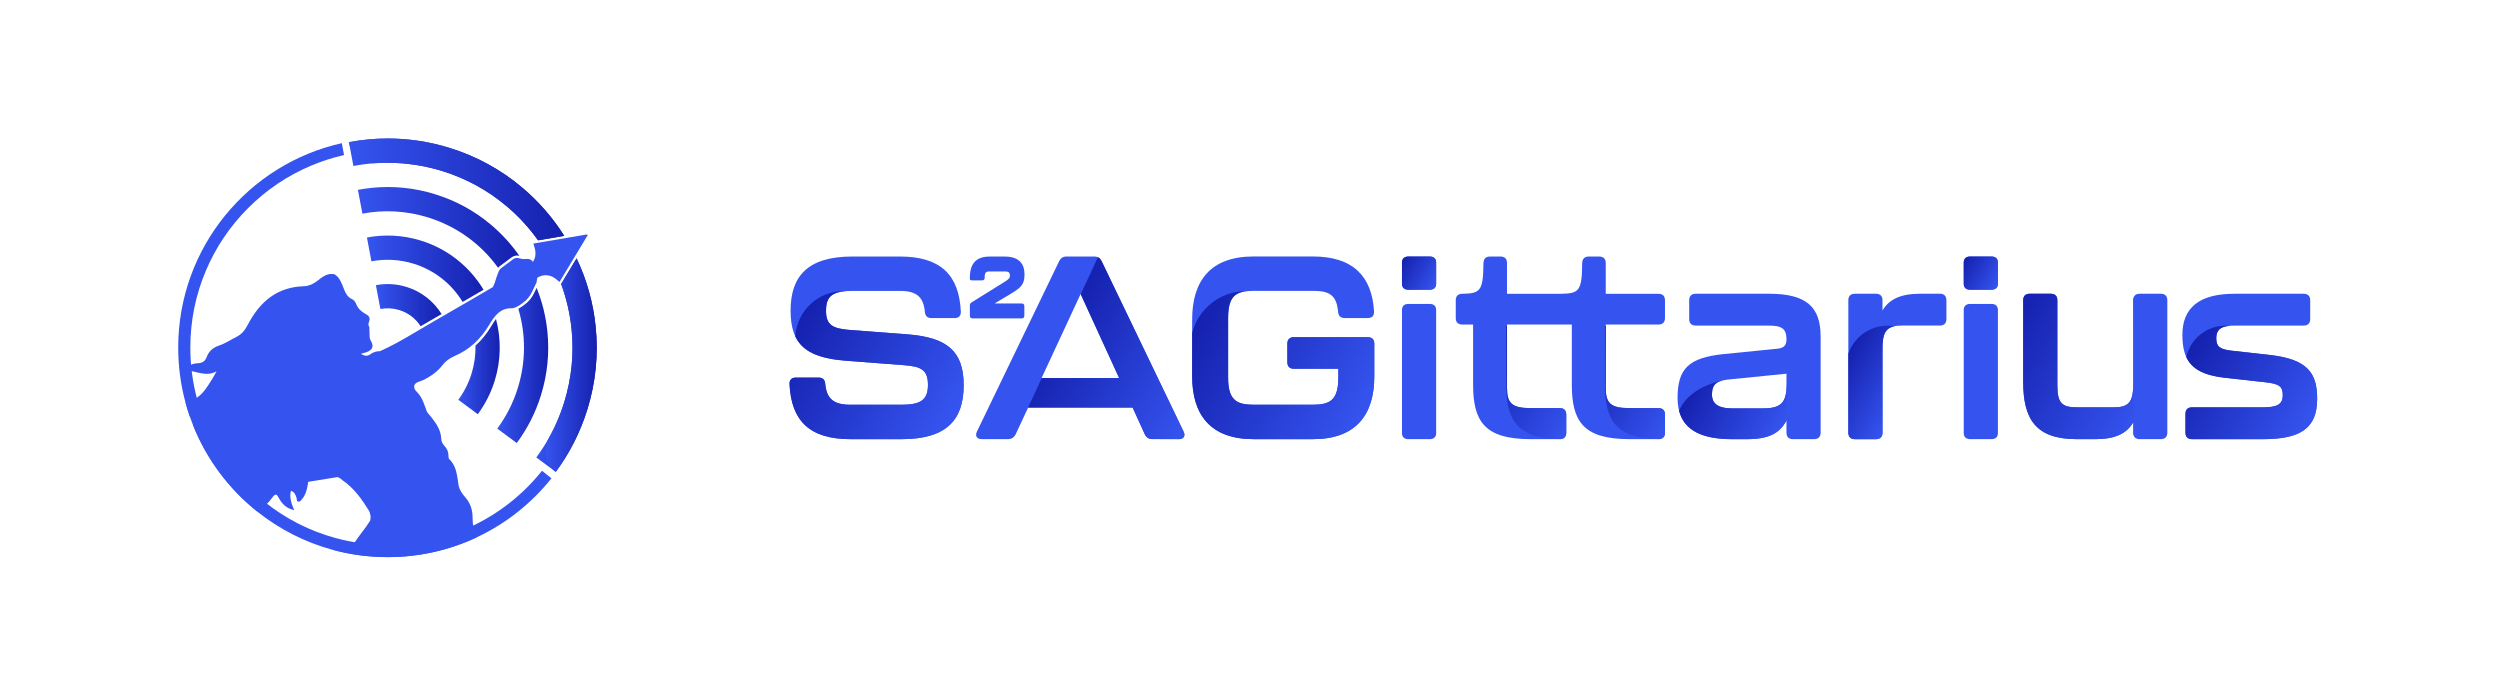 <?xml version="1.0" encoding="UTF-8"?><svg id="LogoBanner" xmlns="http://www.w3.org/2000/svg" xmlns:xlink="http://www.w3.org/1999/xlink" viewBox="0 0 1150 320"><defs><style>.cls-1{fill:#3554ef;}.cls-2{fill:url(#Sfumatura_senza_nome_91-14);}.cls-3{fill:url(#Sfumatura_senza_nome_91-15);}.cls-4{fill:url(#Sfumatura_senza_nome_91-17);}.cls-5{fill:url(#Sfumatura_senza_nome_91-18);}.cls-6{fill:url(#Sfumatura_senza_nome_91-19);}.cls-7{fill:url(#Sfumatura_senza_nome_91-13);}.cls-8{fill:url(#Sfumatura_senza_nome_91-12);}.cls-9{fill:url(#Sfumatura_senza_nome_91-16);}.cls-10{fill:url(#Sfumatura_senza_nome_91-10);}.cls-11{fill:url(#Sfumatura_senza_nome_91-11);}.cls-12{fill:url(#Sfumatura_senza_nome_91-2);}.cls-13{fill:url(#Sfumatura_senza_nome_91-4);}.cls-14{fill:url(#Sfumatura_senza_nome_91-3);}.cls-15{fill:url(#Sfumatura_senza_nome_91-5);}.cls-16{fill:url(#Sfumatura_senza_nome_91-6);}.cls-17{fill:url(#Sfumatura_senza_nome_91-8);}.cls-18{fill:url(#Sfumatura_senza_nome_91-7);}.cls-19{fill:url(#Sfumatura_senza_nome_91-9);}.cls-20{fill:url(#Sfumatura_senza_nome_91);}</style><linearGradient id="Sfumatura_senza_nome_91" x1="160.51" y1="87.14" x2="259.56" y2="87.14" gradientTransform="matrix(1, 0, 0, 1, 0, 0)" gradientUnits="userSpaceOnUse"><stop offset="0" stop-color="#3554ef"/><stop offset="1" stop-color="#1521af"/></linearGradient><linearGradient id="Sfumatura_senza_nome_91-2" x1="246.69" y1="167.94" x2="274.5" y2="167.94" xlink:href="#Sfumatura_senza_nome_91"/><linearGradient id="Sfumatura_senza_nome_91-3" x1="250.85" y1="167.94" x2="274.5" y2="167.94" xlink:href="#Sfumatura_senza_nome_91"/><linearGradient id="Sfumatura_senza_nome_91-4" x1="164.65" y1="104.6" x2="238.89" y2="104.6" xlink:href="#Sfumatura_senza_nome_91"/><linearGradient id="Sfumatura_senza_nome_91-5" x1="228.75" y1="168.1" x2="252.19" y2="168.1" xlink:href="#Sfumatura_senza_nome_91"/><linearGradient id="Sfumatura_senza_nome_91-6" x1="168.78" y1="123.62" x2="222.44" y2="123.62" xlink:href="#Sfumatura_senza_nome_91"/><linearGradient id="Sfumatura_senza_nome_91-7" x1="210.81" y1="168.63" x2="229.87" y2="168.63" xlink:href="#Sfumatura_senza_nome_91"/><linearGradient id="Sfumatura_senza_nome_91-8" x1="172.92" y1="140.37" x2="203.15" y2="140.37" xlink:href="#Sfumatura_senza_nome_91"/><linearGradient id="Sfumatura_senza_nome_91-9" x1="434.93" y1="195.95" x2="362.78" y2="154.29" xlink:href="#Sfumatura_senza_nome_91"/><linearGradient id="Sfumatura_senza_nome_91-10" x1="548.12" y1="194.84" x2="482.68" y2="157.05" xlink:href="#Sfumatura_senza_nome_91"/><linearGradient id="Sfumatura_senza_nome_91-11" x1="625.92" y1="194.44" x2="549.08" y2="150.07" xlink:href="#Sfumatura_senza_nome_91"/><linearGradient id="Sfumatura_senza_nome_91-12" x1="661.16" y1="130.48" x2="644.38" y2="120.8" xlink:href="#Sfumatura_senza_nome_91"/><linearGradient id="Sfumatura_senza_nome_91-13" x1="725.93" y1="190.62" x2="683.44" y2="166.09" xlink:href="#Sfumatura_senza_nome_91"/><linearGradient id="Sfumatura_senza_nome_91-14" x1="771.35" y1="190.62" x2="728.85" y2="166.09" xlink:href="#Sfumatura_senza_nome_91"/><linearGradient id="Sfumatura_senza_nome_91-15" x1="819.18" y1="197.98" x2="780.05" y2="175.38" xlink:href="#Sfumatura_senza_nome_91"/><linearGradient id="Sfumatura_senza_nome_91-16" x1="875.32" y1="183.81" x2="847.06" y2="167.49" xlink:href="#Sfumatura_senza_nome_91"/><linearGradient id="Sfumatura_senza_nome_91-17" x1="919.56" y1="130.48" x2="902.78" y2="120.8" xlink:href="#Sfumatura_senza_nome_91"/><linearGradient id="Sfumatura_senza_nome_91-18" x1="990.25" y1="184.88" x2="924.87" y2="147.13" xlink:href="#Sfumatura_senza_nome_91"/><linearGradient id="Sfumatura_senza_nome_91-19" x1="1059.85" y1="200.24" x2="1002.91" y2="167.36" xlink:href="#Sfumatura_senza_nome_91"/></defs><g id="Banner_V2_Blu_v2"><g id="V1"><g id="Wireless"><path class="cls-20" d="M247.51,110.55c-4.14-5.82-8.98-11.09-14.48-15.72-8.7-7.33-18.65-12.77-29.6-16.15-8.33-2.57-16.76-3.8-25.05-3.8-.33,0-.67,0-1,0-.33,0-.67,0-1,.02-.32,0-.63,.02-.95,.03-.03,0-.07,0-.1,0-.31,.01-.63,.02-.95,.04-.27,.01-.53,.02-.79,.04-.03,0-.05,0-.08,0-.19,.01-.37,.02-.55,.03-.02,0-.04,0-.06,0-3.48,.23-6.93,.67-10.33,1.31l-2.07-10.96c5.85-1.11,11.83-1.69,17.88-1.69,9.38,0,18.92,1.39,28.34,4.3,12.38,3.82,23.65,9.97,33.49,18.28,7.58,6.39,14.07,13.84,19.34,22.2l-.58,.1c-3.81,.65-7.64,1.3-11.47,1.95Z"/><path class="cls-12" d="M270.2,188.29c-3.23,10.44-8.11,20.1-14.54,28.77l-8.97-6.63c2.09-2.82,4-5.75,5.71-8.8h0c.18-.32,.36-.64,.53-.96,0-.02,.02-.03,.03-.05,.18-.32,.35-.64,.52-.97,.17-.31,.33-.62,.48-.93,.02-.04,.05-.09,.07-.13,.16-.31,.32-.63,.47-.94,.16-.31,.31-.63,.46-.94,.14-.29,.28-.59,.42-.89,.07-.15,.14-.3,.21-.46,.08-.19,.17-.37,.25-.56,.06-.14,.13-.28,.19-.42,.14-.31,.27-.62,.41-.93,.13-.31,.27-.63,.4-.95,.14-.35,.28-.69,.42-1.04,0-.01,.01-.02,.01-.03,.11-.27,.22-.54,.32-.81,.06-.14,.11-.28,.16-.42,.27-.71,.54-1.43,.79-2.15,.09-.25,.17-.5,.26-.75,.15-.43,.29-.86,.43-1.29,.11-.33,.21-.67,.32-1.01,3.38-10.94,4.52-22.23,3.37-33.55-.73-7.17-2.34-14.16-4.83-20.87,.09-.08,.17-.17,.23-.27,2.32-3.85,4.62-7.67,6.91-11.48,4.72,9.96,7.67,20.53,8.78,31.5,1.3,12.81,.02,25.58-3.81,37.97Z"/><path class="cls-20" d="M258.98,108.61c-3.81,.65-7.64,1.3-11.47,1.95-4.14-5.82-8.98-11.09-14.48-15.72-8.7-7.33-18.65-12.77-29.6-16.15-8.33-2.57-16.76-3.8-25.05-3.8-.33,0-.67,0-1,0-.33,0-.67,0-1,.02-.32,0-.63,.02-.95,.03-.03,0-.07,0-.1,0-.31,.01-.63,.02-.95,.04-.27,.01-.53,.03-.79,.04-.03,0-.05,0-.08,0-.19,.01-.37,.02-.55,.03-.02,0-.04,0-.06,0-5.97,.39-11.29-3.76-12.4-9.64,5.85-1.11,11.83-1.69,17.88-1.69,9.38,0,18.92,1.39,28.34,4.3,12.38,3.82,23.65,9.97,33.49,18.28,7.58,6.39,14.07,13.84,19.34,22.2l-.58,.1Z"/><path class="cls-14" d="M270.2,188.29c-3.23,10.44-8.11,20.1-14.54,28.77-3.13-2.31-4.81-5.89-4.81-9.55,0-2,.5-4.03,1.55-5.88h0c.18-.32,.36-.64,.53-.96,0-.02,.02-.03,.03-.05,.18-.32,.35-.64,.52-.97,.17-.31,.33-.62,.48-.93,.02-.04,.05-.09,.07-.13,.16-.31,.32-.63,.47-.94,.16-.31,.31-.63,.46-.94,.14-.29,.28-.59,.42-.89,.07-.15,.14-.3,.21-.46,.08-.19,.17-.37,.25-.56,.06-.14,.13-.28,.19-.42,.14-.31,.27-.62,.41-.93,.13-.31,.27-.63,.4-.95,.14-.35,.28-.69,.42-1.04,0-.01,.01-.02,.01-.03,.11-.27,.22-.54,.32-.81,.06-.14,.11-.28,.16-.42,.27-.71,.54-1.43,.79-2.15,.09-.25,.17-.5,.26-.75,.15-.43,.29-.86,.43-1.29,.11-.33,.21-.67,.32-1.01,3.38-10.94,4.52-22.23,3.37-33.55-.73-7.17-2.34-14.16-4.83-20.87,.09-.08,.17-.17,.23-.27,2.32-3.85,4.62-7.67,6.91-11.48,4.72,9.96,7.67,20.53,8.78,31.5,1.3,12.81,.02,25.58-3.81,37.97Z"/><path class="cls-13" d="M235.38,118.35l-5.57,4.15c-.27,.2-.5,.43-.7,.67-7.92-11.01-19.12-19.1-32.27-23.17-9.91-3.06-20.21-3.61-30.13-1.72l-2.07-10.95c2.09-.4,4.21-.7,6.34-.92,9.84-1,19.65-.02,29.16,2.93,9.51,2.94,18.16,7.66,25.72,14.04,4.98,4.2,9.34,8.98,13.03,14.29-1.21-.32-2.5-.07-3.51,.68Z"/><path class="cls-15" d="M248.88,181.7c-2.52,8.17-6.35,15.58-11.17,22.09l-8.97-6.63c4.09-5.53,7.34-11.82,9.48-18.76,3.71-12,3.73-24.56,.2-36.35,.22-.12,.42-.25,.6-.38,.2-.14,.39-.26,.54-.33,.08-.03,.15-.07,.22-.12l1.51-1.09c1.86-1.33,3.36-3.13,4.34-5.19l1.21-2.53c2.6,6.44,4.26,13.18,4.96,20.13,1,9.84,.02,19.65-2.93,29.16Z"/><path class="cls-16" d="M212.8,138.89c-5.13-8.45-13.05-14.64-22.54-17.58-6.38-1.97-13.02-2.32-19.41-1.1l-2.06-10.95c7.99-1.52,16.46-1.17,24.77,1.4,12.56,3.88,22.58,12.16,28.88,22.62-2.41,1.41-4.83,2.82-7.24,4.22-.27,.16-.54,.32-.82,.48l-.5,.29c-.36,.21-.72,.42-1.08,.62Z"/><path class="cls-18" d="M227.57,175.11c-1.76,5.7-4.43,10.88-7.79,15.42l-8.96-6.63c2.67-3.61,4.74-7.68,6.1-12.09,1.3-4.22,1.9-8.54,1.8-12.83,2.77-2.48,5.18-5.46,7.29-8.99,.71-1.19,1.4-2.29,2.14-3.26,2.4,9.03,2.38,18.81-.58,28.38Z"/><path class="cls-17" d="M193.49,150.07c-2.3-3.56-5.73-6.18-9.82-7.44-2.86-.88-5.82-1.04-8.69-.49l-2.07-10.96c4.63-.88,9.43-.63,14.05,.8,6.79,2.1,12.46,6.5,16.18,12.49-3.19,1.84-6.43,3.71-9.65,5.61h0Z"/></g><path class="cls-1" d="M270.32,108.21c-1.83,3.04-3.66,6.07-5.49,9.12-2.47,4.11-4.96,8.23-7.46,12.39-.49-.41-.85-.7-1.19-1.01-2.61-2.39-6.14-2.83-9.04-.92-.03,.44-.1,.88-.2,1.33-.08,.33-.13,.65-.17,.97l-.14,.2-1.98,4.16c-.91,1.9-2.28,3.54-3.99,4.77l-1.51,1.09c-.51,.21-.99,.68-1.5,.87-.7,.27-1.49,.65-2.19,.63-5.43-.17-8.02,3.61-10.4,7.6-3.88,6.51-9.11,11.47-16.16,14.47-2.1,.89-3.97,2.28-5.37,4.1-2.23,2.91-5.09,4.92-8.3,6.61-1.73,.91-4.81,1.14-4.71,3.32,.04,.86,.42,1.53,.99,2.09,1.43,1.39,2.48,3.11,3.22,4.95,.42,1.06,.82,2.09,1.15,2.99,.09,.41,.23,.82,.43,1.22,0,.01,0,.03,.01,.04,.1,.31,.34,.67,.69,1.06,.39,.48,.84,.92,1.22,1.41,2.34,3.01,4.59,6.06,4.73,10.1,.05,1.37,.68,2.47,1.58,3.46,1.06,1.15,1.7,2.48,1.74,4.09,.02,.64,0,1.51,.37,1.87,3.45,3.27,3.58,7.65,4.27,11.89,.36,2.18,1.66,4.02,3.09,5.64,2.35,2.68,3.38,5.83,3.37,9.26,0,3.37,.59,6.42,1.91,9.16-12.42,5.84-26.3,9.1-40.93,9.1-8.8,0-17.33-1.18-25.42-3.39,.56-.23,1.11-.46,1.65-.7,2.16-.98,4.54-1.29,6.92-1.3,.5,0,.97-.27,1.3-.8,2.24-3.64,5.14-6.78,7.38-10.4,.31-.5,.18-1.27,.28-2.2-.19-.68-.25-1.72-.73-2.51-3.31-5.36-6.94-10.46-12.25-14.07-.62-.42-1.29-1.24-2.05-1.33l-.05-.11-13.6,2.21c-.34,2.26-.71,4.48-1.81,6.44-.26,.46-.55,.91-.9,1.33-.47,.58-.92,1.38-1.73,1.34-1.1-.05-.71-1.14-.94-1.78-.46-1.32-.9-2.64-2.58-3.22-.79,3.08,.2,5.8,1.51,8.91-3.61-.79-5.6-2.87-7.04-5.53-.97-1.8-1.51-2.33-3-.28-1.99,2.74-4.34,4.85-6.98,6.4-13.01-10.37-23.27-24.04-29.52-39.74,.02-.03,.05-.06,.07-.09,.62-.74,2.57-1.25,.74-2.64-.75-.57-1.53-1.18-2.35-1.41-.72-2.07-1.37-4.17-1.94-6.31,.19-.05,.38-.1,.58-.15,3.77-.83,6.46-2.92,8.61-5.87,1.83-2.52,3.48-5.18,5.11-8.25-4.83,2.76-9.26-.17-14.01-.42,.97-2.59,3.16-3.18,5.41-3.28,2.15-.1,3.36-.96,4.1-2.95,.96-2.58,2.92-4.29,5.52-5.14,2.9-.95,5.4-2.68,8.08-4.01,2.68-1.34,4.05-3.27,5.32-5.71,5.43-10.37,13.3-17.22,25.65-17.61,2.54-.08,4.78-1.23,6.78-2.84,1.95-1.56,3.98-3.08,6.72-2.76,.17,.02,.31,.02,.45,.01,.5,.2,2.21,1.1,3.52,4.32,.06,.16,.15,.33,.25,.51,.09,.26,.19,.52,.3,.79,1.05,2.45,1.67,4.77,4.35,5.97,.79,.35,1.47,1.35,1.81,2.2,.8,2.05,2.22,3.35,4.08,4.42,1.35,.78,2.7,1.52,1.78,3.82-.4,1.01-.29,1.78,.17,2.22l.12,4.49h.02c-.03,.64,.2,1.34,.66,2.13,1.46,2.53,.45,4.1-2.03,5.02-.86,.32-1.76,.52-2.69,.79,1.52,.86,2.81,1.37,4.47,.14,1.24-.93,2.79-1.39,4.32-1.35,5.14-2.28,10.04-5.02,14.89-7.92,5.52-3.3,11.09-6.51,16.66-9.72,2.72-1.56,5.43-3.13,8.14-4.7,.44-.26,.88-.51,1.32-.77,3.64-2.12,7.28-4.24,10.92-6.37,.69-1.28,1.22-2.76,1.65-4.42l1.02-2.75c.1-.12,.18-.25,.24-.41,.17-.46,.5-.83,.89-1.13l5.57-4.14c.79-.59,1.81-.75,2.75-.44,1.06,.35,2.2,.48,3.25,.34,1.04-.14,2.09,.18,2.83,.93l.08,.08c.02,.18,.03,.3,.04,.47,.02-.03,.05-.07,.08-.1,1.45-2.07,1.61-4.62,.46-7.7-.06-.17-.09-.35-.19-.78,5.06-.86,10.11-1.72,15.14-2.57,3.18-.54,6.36-1.08,9.55-1.62,.09,.12,.19,.23,.28,.35Z"/><path class="cls-1" d="M216.9,242.12c-12.1,5.69-25.08,8.57-38.56,8.57-8.13,0-16.19-1.07-23.96-3.19-11.92-3.25-22.89-8.83-32.61-16.58-12.37-9.86-21.99-22.81-27.82-37.44-.51-1.28-.99-2.58-1.44-3.88h0v-.02c-.68-1.95-1.29-3.95-1.83-5.93-2.08-7.7-3.13-15.69-3.13-23.75,0-12.26,2.4-24.15,7.13-35.34,4.57-10.81,11.12-20.52,19.46-28.86,8.34-8.34,18.05-14.89,28.86-19.46,4.96-2.1,10.05-3.74,15.26-4.91l-1.02-5.48c-43.08,9.62-75.27,48.08-75.27,94.06,0,8.72,1.16,17.17,3.33,25.2,.58,2.13,1.22,4.24,1.94,6.31,.48,1.39,.99,2.78,1.54,4.14,6.25,15.7,16.52,29.37,29.52,39.74,10.09,8.05,21.82,14.11,34.62,17.6,8.1,2.21,16.62,3.39,25.42,3.39,14.63,0,28.51-3.26,40.93-9.1,13.46-6.32,25.22-15.67,34.4-27.16l-4.35-3.49c-8.69,10.89-19.76,19.65-32.42,25.6Z"/></g><g id="Testo___Overlay_copia_4"><g id="Testo"><path class="cls-1" d="M363.19,176.78c-.12-2.02,.95-3.09,2.86-3.09h10.59c1.9,0,2.86,1.07,2.98,2.98,.71,6.9,3.93,9.52,11.66,9.52h23.33c9.05,0,12.26-2.26,12.26-9.16s-3.09-8.45-11.07-9.05l-26.54-2.02c-18.33-1.43-25.59-7.38-25.59-23.09s7.74-24.87,28.44-24.87h21.78c18.8,0,27.25,8.45,28.09,25.23,.12,2.02-.95,3.09-2.86,3.09h-10.71c-1.9,0-2.86-1.07-2.98-2.98-.71-6.9-3.93-9.52-11.54-9.52h-21.54c-9.16,0-12.38,2.14-12.38,9.16,0,6.55,3.09,8.21,11.07,8.81l26.54,2.02c18.09,1.43,25.71,7.74,25.71,23.33s-7.74,24.87-28.56,24.87h-23.45c-18.92,0-27.25-8.45-28.09-25.23Z"/><path class="cls-1" d="M446.14,145.23v-4.67c0-.64,.19-1.09,.77-1.45l15.19-9.46c1.88-1.17,2.45-1.69,2.45-2.86,0-1.57-.69-1.93-2.53-1.93h-6.81c-1.45,0-2.26,.28-2.26,2.74v.16c0,.77-.42,1.21-1.15,1.21h-4.52c-.73,0-1.15-.2-1.15-.56v-.56c0-5.8,2.18-9.83,9.07-9.83h7c6.47,0,9.07,3.26,9.07,8.22s-1.84,6.24-7.23,9.46l-6.54,3.91h12.55c.73,0,1.15,.44,1.15,1.21v4.43c0,.77-.42,1.21-1.15,1.21h-22.77c-.73,0-1.15-.44-1.15-1.21Z"/><path class="cls-1" d="M526.6,199.75l-5.59-12.26h-48.08l-5.71,12.26c-.71,1.43-1.9,2.26-3.57,2.26h-12.02c-2.26,0-3.21-1.43-2.26-3.45l37.85-78.43c.71-1.43,1.78-2.14,3.45-2.14h12.62c1.67,0,2.74,.71,3.45,2.14l37.73,78.43c.95,2.02,0,3.45-2.26,3.45h-12.02c-1.67,0-2.86-.71-3.57-2.26Zm-11.78-25.83l-17.73-38.68-17.97,38.68h35.7Z"/><path class="cls-1" d="M548.39,173.09v-26.07c0-17.85,8.45-29.04,28.21-29.04h27.37c18.57,0,27.14,9.28,28.09,25.23,.12,2.02-.95,3.09-2.86,3.09h-10.71c-1.9,0-2.86-1.07-2.98-2.98-.71-7.74-4.17-9.52-11.54-9.52h-27.37c-8.21,0-11.66,2.26-11.66,12.62v27.25c0,10.24,3.69,12.5,11.66,12.5h27.37c7.97,0,11.66-2.26,11.66-12.5v-4.05h-20.47c-1.9,0-2.98-1.07-2.98-2.98v-8.57c0-1.9,1.07-2.98,2.98-2.98h34.04c1.9,0,2.98,1.07,2.98,2.98v15c0,17.73-8.45,28.92-28.21,28.92h-27.37c-19.76,0-28.21-11.19-28.21-28.92Z"/><path class="cls-1" d="M644.91,130.51v-9.74c0-1.77,1.07-2.77,2.98-2.77h9.76c1.9,0,2.98,1,2.98,2.77v9.74c0,1.77-1.07,2.77-2.98,2.77h-9.76c-1.9,0-2.98-1-2.98-2.77Zm0,68.73v-56.67c0-1.77,1.07-2.77,2.98-2.77h9.76c1.9,0,2.98,1,2.98,2.77v56.67c0,1.77-1.07,2.77-2.98,2.77h-9.76c-1.9,0-2.98-1-2.98-2.77Z"/><path class="cls-1" d="M762.92,149.29c1.9,0,2.97-1.07,2.97-2.97v-8.21c0-1.9-1.07-2.97-2.97-2.97h-24.28v-14.16c0-1.9-1.07-2.98-2.98-2.98h-4.88c-1.9,0-2.98,1.07-2.98,3.21-.12,12.62-1.43,13.81-9.76,13.93-.1,0-.18,.01-.27,.02-.09,0-.18-.02-.27-.02h-24.28v-14.16c0-1.9-1.07-2.98-2.98-2.98h-4.88c-1.9,0-2.98,1.07-2.98,3.21-.12,12.62-1.43,13.81-9.76,13.93-1.9,0-2.98,1.07-2.98,2.97v8.21c0,1.9,1.07,2.97,2.98,2.97h5v27.49c0,16.66,4.88,25.23,26.42,25.23h13.45c1.9,0,2.97-1.07,2.97-2.98v-8.33c0-1.9-1.07-2.98-2.97-2.98h-13.45c-8.45,0-10.83-2.14-10.83-9.28v-29.16h24.28c.1,0,.18-.01,.27-.02,.09,0,.18,.02,.27,.02h5v27.49c0,16.66,4.88,25.23,26.42,25.23h13.45c1.9,0,2.97-1.07,2.97-2.98v-8.33c0-1.9-1.07-2.98-2.97-2.98h-13.45c-8.45,0-10.83-2.14-10.83-9.28v-29.16h24.28Z"/><path class="cls-1" d="M771.68,183.09c0-13.57,5.12-18.57,21.3-20.23l24.99-2.5c2.86-.36,3.81-1.79,3.81-4.29,0-4.88-2.14-6.31-8.33-6.31h-33.44c-1.9,0-2.98-1.07-2.98-2.98v-8.69c0-1.9,1.07-2.97,2.98-2.97h33.8c17.14,0,23.68,6.07,23.68,19.64v44.27c0,1.9-1.07,2.98-2.98,2.98h-9.76c-1.9,0-2.97-1.07-2.97-2.98v-5.59c-3.09,5.71-7.86,8.57-18.21,8.57h-6.9c-15.95,0-24.99-5.48-24.99-18.92Zm39.51,4.76c7.85,0,10.59-2.62,10.59-10.24v-5.71l-26.18,2.62c-6.31,.59-8.09,2.38-8.09,7.02,0,4.28,3.09,6.31,9.04,6.31h14.64Z"/><path class="cls-1" d="M892.37,135.12c1.9,0,2.98,1.07,2.98,2.97v8.69c0,1.9-1.07,2.98-2.98,2.98h-17.14c-6.43,0-9.28,1.67-9.28,10.12v39.16c0,1.9-1.07,2.98-2.98,2.98h-9.76c-1.9,0-2.98-1.07-2.98-2.98v-60.94c0-1.9,1.07-2.97,2.98-2.97h9.76c1.9,0,2.98,1.07,2.98,2.97v4.76c2.86-5,8.09-7.74,17.26-7.74h9.16Z"/><path class="cls-1" d="M903.32,130.51v-9.74c0-1.77,1.07-2.77,2.98-2.77h9.76c1.9,0,2.98,1,2.98,2.77v9.74c0,1.77-1.07,2.77-2.98,2.77h-9.76c-1.9,0-2.98-1-2.98-2.77Zm0,68.73v-56.67c0-1.77,1.07-2.77,2.98-2.77h9.76c1.9,0,2.98,1,2.98,2.77v56.67c0,1.77-1.07,2.77-2.98,2.77h-9.76c-1.9,0-2.98-1-2.98-2.77Z"/><path class="cls-1" d="M984.24,135.12h9.76c1.9,0,2.97,1.07,2.97,2.97v60.94c0,1.9-1.07,2.98-2.97,2.98h-9.76c-1.9,0-2.98-1.07-2.98-2.98v-4.76c-2.86,5-8.09,7.74-17.26,7.74h-8.69c-19.04,0-24.64-9.4-24.64-26.42v-37.49c0-1.9,1.07-2.97,2.98-2.97h9.76c1.9,0,2.97,1.07,2.97,2.97v39.16c0,8.33,2.14,10.12,9.28,10.12h16.31c6.43,0,9.28-1.55,9.28-10.12v-39.16c0-1.9,1.07-2.97,2.98-2.97Z"/><path class="cls-1" d="M1005.32,199.04v-8.69c0-1.9,1.07-2.98,2.98-2.98h32.73c6.55,0,9.05-1.43,9.05-5.59s-1.79-5.24-8.09-5.95l-18.33-2.02c-14.88-1.67-19.76-7.38-19.76-19.76s7.62-18.92,23.92-18.92h31.9c1.9,0,2.98,1.07,2.98,2.97v8.69c0,1.9-1.07,2.98-2.98,2.98h-31.54c-5.95,0-8.69,1.31-8.69,5.83,0,3.93,1.67,5.12,7.14,5.71l17.97,2.02c16.66,2.02,21.3,8.09,21.3,20.11,0,13.45-7.5,18.57-24.99,18.57h-32.61c-1.9,0-2.98-1.07-2.98-2.98Z"/></g><g id="Overlay"><path class="cls-19" d="M443.29,177.14c0,16.07-7.74,24.88-28.57,24.88h-23.45c-18.92,0-27.26-8.45-28.09-25.23-.12-2.02,.95-3.09,2.86-3.09h10.59c1.88,0,2.83,1.04,2.97,2.9,0,.02,0,.05,0,.07,.71,6.9,3.93,9.52,11.66,9.52h23.33c9.05,0,12.26-2.26,12.26-9.16s-3.09-8.45-11.07-9.05l-8.74-.67-17.8-1.36c-12.68-.99-20.06-4.14-23.4-11.18,.67-11.62,10.32-20.85,22.11-20.85,.33,0,.65,0,.98,.02-6.57,.54-8.97,2.97-8.97,9.04,0,6.55,3.09,8.21,11.07,8.81l18.9,1.44,7.64,.58c18.09,1.43,25.71,7.74,25.71,23.33Z"/><path class="cls-10" d="M542.64,201.99l-13.31-.05c-1.24-.21-2.14-.92-2.73-2.2l-5.59-12.26h-48.08l-5.71,12.26,11.99-25.83h35.61l-17.68-38.58,7.9-17c.73,.34,1.28,.94,1.7,1.79l37.72,78.44c.89,1.88,.13,3.25-1.81,3.43Z"/><path class="cls-11" d="M632.17,158.1v15c0,17.73-8.45,28.92-28.2,28.92h-27.37c-19.76,0-28.21-11.19-28.21-28.92v-19.8c2.72-11.12,12.76-19.37,24.72-19.37,.23,0,.46,0,.69,0-6.21,.56-8.87,3.41-8.87,12.5v27.26c0,5.79,1.18,9.03,3.66,10.74,1.89,1.32,4.55,1.75,8.01,1.75h27.37c7.97,0,11.66-2.26,11.66-12.5v-4.05h-20.47c-1.9,0-2.98-1.07-2.98-2.98v-8.57c0-1.9,1.07-2.98,2.98-2.98h34.03c1.9,0,2.98,1.07,2.98,2.98Z"/><path class="cls-8" d="M647.89,133.28h9.76c1.9,0,2.98-1,2.98-2.77v-9.74c0-1.77-1.07-2.77-2.98-2.77h-9.76c-1.9,0-2.98,1-2.98,2.77v9.74c0,1.77,1.07,2.77,2.98,2.77Z"/><g id="tt"><path class="cls-7" d="M717.51,187.73h-13.45c-8.45,0-10.83-2.14-10.83-9.28v-28.66h-.38v26.99c0,16.29,4.66,24.85,25.01,25.22h.01c1.68-.13,2.62-1.18,2.62-2.96v-8.33c0-1.9-1.07-2.98-2.98-2.98Z"/><path class="cls-2" d="M762.92,187.73h-13.45c-8.45,0-10.83-2.14-10.83-9.28v-28.66h-.38v26.99c0,16.29,4.66,24.85,25.01,25.22h.01c1.68-.13,2.62-1.18,2.62-2.96v-8.33c0-1.9-1.07-2.98-2.98-2.98Z"/></g><path class="cls-3" d="M821.76,178.75c-.28,6.74-3.12,9.1-10.57,9.1h-14.64c-5.94,0-9.04-2.02-9.04-6.31,0-3.59,1.08-5.47,4.48-6.41,.11-.06,.22-.12,.32-.18-7.77,1.88-16.37,5.8-19.95,13.97,2.37,9.23,10.9,13.1,24.31,13.1h6.9c10.35,0,15.12-2.86,18.21-8.57,0,0,.2-10.95,.17-17.24l-.2,2.55Z"/><path class="cls-9" d="M871.52,150.05c-3.83,.76-5.57,3.23-5.57,9.83v39.16c0,1.9-1.07,2.98-2.98,2.98h-9.76c-1.9,0-2.98-1.07-2.98-2.98v-36.35c2.6-7.5,9.73-12.89,18.12-12.89,1.08,0,2.14,.09,3.17,.26Z"/><path class="cls-4" d="M906.29,133.28h9.76c1.9,0,2.98-1,2.98-2.77v-9.74c0-1.77-1.07-2.77-2.98-2.77h-9.76c-1.9,0-2.98,1-2.98,2.77v9.74c0,1.77,1.07,2.77,2.98,2.77Z"/><path class="cls-5" d="M981.42,136.96v63.21c-.11-.34-.16-.71-.16-1.14v-4.76c-2.86,5-8.09,7.74-17.26,7.74h-8.69c-19.04,0-24.64-9.4-24.64-26.42v-37.49c0-1.9,1.07-2.98,2.98-2.98h9.76c1.9,0,2.98,1.07,2.98,2.98v39.16c0,8.33,2.14,10.12,9.28,10.12h16.31c6.43,0,9.28-1.55,9.28-10.12v-39.16c0-.42,.05-.8,.16-1.14Z"/><path class="cls-6" d="M1065.89,183.45c0,13.45-7.49,18.57-24.99,18.57h-32.61c-1.9,0-2.98-1.07-2.98-2.98v-8.69c0-1.9,1.07-2.98,2.98-2.98h32.73c6.55,0,9.05-1.43,9.05-5.59s-1.79-5.24-8.09-5.95l-1.26-.14-17.07-1.88c-9.96-1.12-15.44-4.05-17.97-9.57,1.85-8.27,9.24-14.44,18.06-14.44,.61,0,1.21,.03,1.81,.09-4.14,.39-6.06,1.92-6.06,5.72s1.67,5.12,7.14,5.71l14.85,1.67,3.12,.35c16.66,2.02,21.3,8.09,21.3,20.11Z"/></g></g></g></svg>
